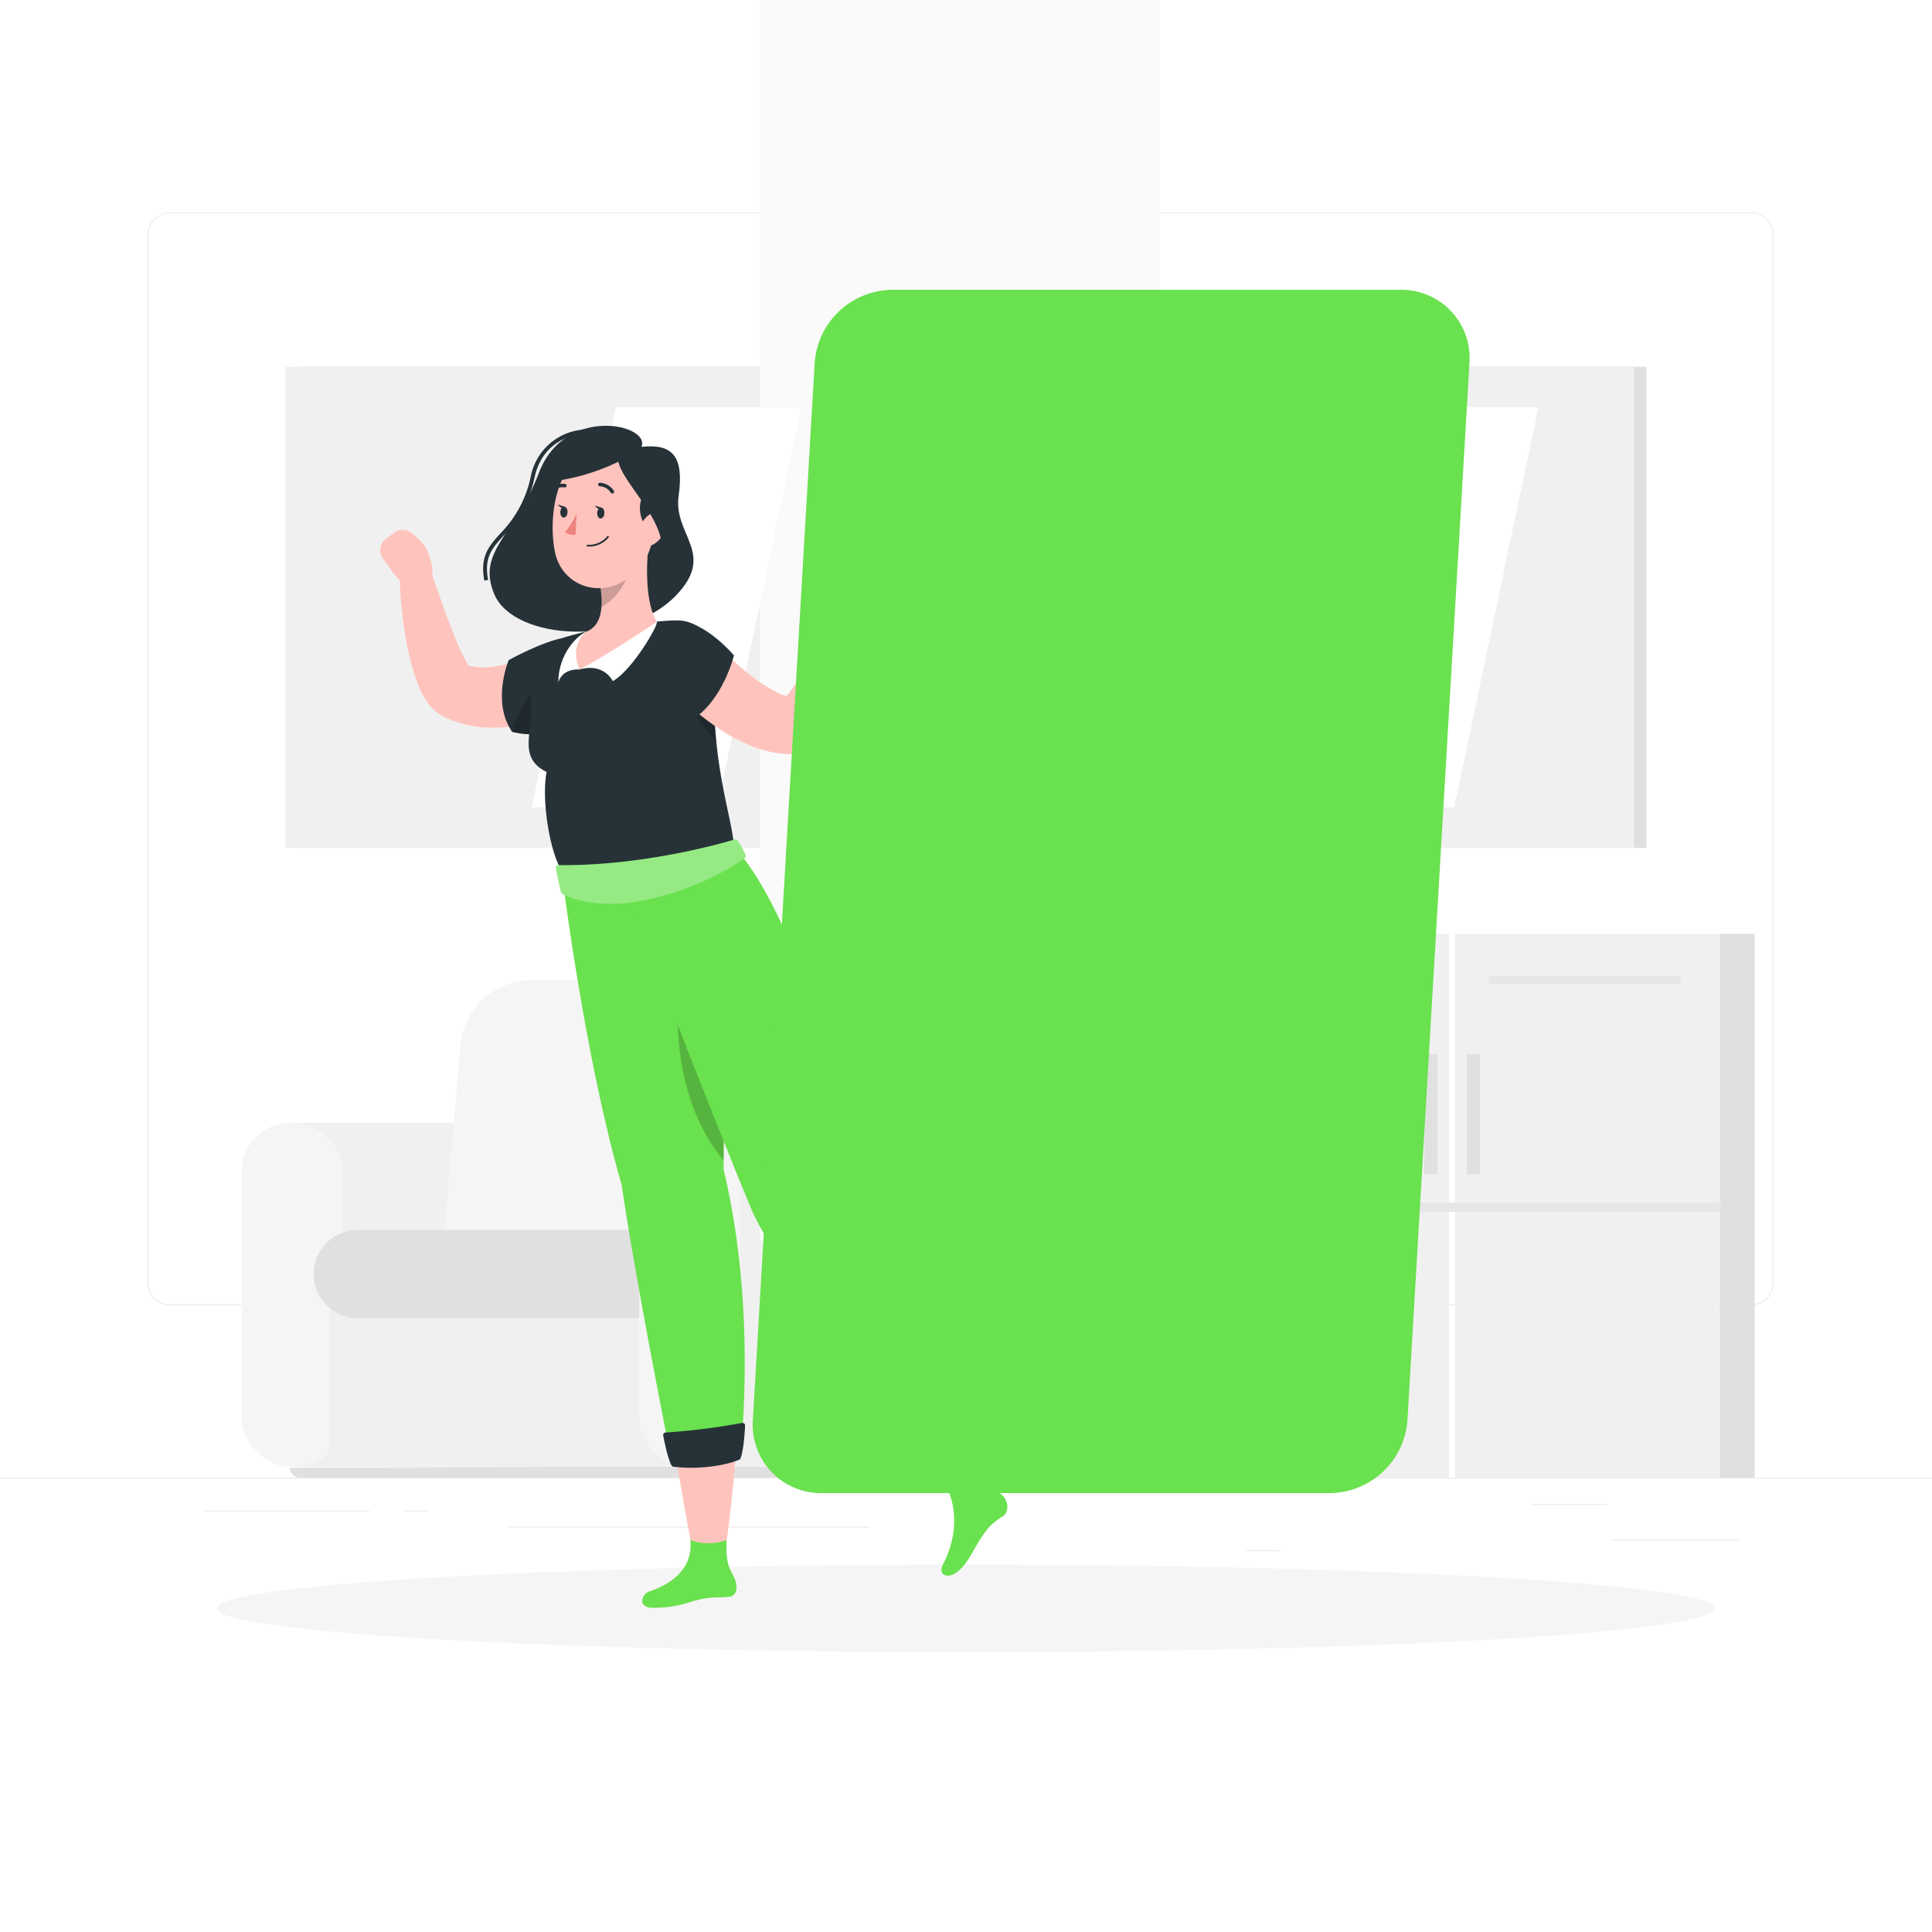 <svg class="animated" id="freepik_stories-profile-interface" xmlns="http://www.w3.org/2000/svg" viewBox="0 0 500 500" version="1.1" xmlns:xlink="http://www.w3.org/1999/xlink" xmlns:svgjs="http://svgjs.com/svgjs"><style>svg#freepik_stories-profile-interface:not(.animated) .animable {opacity: 0;}svg#freepik_stories-profile-interface.animated #freepik--background-complete--inject-53 {animation: 1s 1 forwards cubic-bezier(.36,-0.01,.5,1.38) lightSpeedLeft;animation-delay: 0s;}svg#freepik_stories-profile-interface.animated #freepik--Shadow--inject-53 {animation: 1s 1 forwards cubic-bezier(.36,-0.01,.5,1.38) slideLeft;animation-delay: 0s;}svg#freepik_stories-profile-interface.animated #freepik--Character--inject-53 {animation: 1s 1 forwards cubic-bezier(.36,-0.01,.5,1.38) slideDown;animation-delay: 0s;}svg#freepik_stories-profile-interface.animated #elk78eg5oegba {animation: 1s 1 forwards cubic-bezier(.36,-0.01,.5,1.38) slideDown;animation-delay: 0s;}svg#freepik_stories-profile-interface.animated #elw4nxru58ly {animation: 1s 1 forwards cubic-bezier(.36,-0.01,.5,1.38) slideDown;animation-delay: 0.016s;opacity: 0}svg#freepik_stories-profile-interface.animated #el5yn0lg4ldq3 {animation: 1s 1 forwards cubic-bezier(.36,-0.01,.5,1.38) slideDown;animation-delay: 0.032s;opacity: 0}svg#freepik_stories-profile-interface.animated #ellhd6iorhtd {animation: 1s 1 forwards cubic-bezier(.36,-0.01,.5,1.38) slideDown;animation-delay: 0.048s;opacity: 0}svg#freepik_stories-profile-interface.animated #elg4b709450s6 {animation: 1s 1 forwards cubic-bezier(.36,-0.01,.5,1.38) slideDown;animation-delay: 0.065s;opacity: 0}svg#freepik_stories-profile-interface.animated #elk9eqw77sol {animation: 1s 1 forwards cubic-bezier(.36,-0.01,.5,1.38) slideDown;animation-delay: 0.081s;opacity: 0}svg#freepik_stories-profile-interface.animated #elva58d6h6r9 {animation: 1s 1 forwards cubic-bezier(.36,-0.01,.5,1.38) slideDown;animation-delay: 0.097s;opacity: 0}svg#freepik_stories-profile-interface.animated #el2wmv7w269rj {animation: 1s 1 forwards cubic-bezier(.36,-0.01,.5,1.38) slideDown;animation-delay: 0.113s;opacity: 0}svg#freepik_stories-profile-interface.animated #elx1rjc858u1 {animation: 1s 1 forwards cubic-bezier(.36,-0.01,.5,1.38) slideDown;animation-delay: 0.129s;opacity: 0}svg#freepik_stories-profile-interface.animated #elo9yrrk7vrn {animation: 1s 1 forwards cubic-bezier(.36,-0.01,.5,1.38) slideDown;animation-delay: 0.145s;opacity: 0}svg#freepik_stories-profile-interface.animated #elsirukop6ssh {animation: 1s 1 forwards cubic-bezier(.36,-0.01,.5,1.38) slideDown;animation-delay: 0.161s;opacity: 0}svg#freepik_stories-profile-interface.animated #elk6fb0nt5h4o {animation: 1s 1 forwards cubic-bezier(.36,-0.01,.5,1.38) slideDown;animation-delay: 0.177s;opacity: 0}svg#freepik_stories-profile-interface.animated #elxvi8xgmp64b {animation: 1s 1 forwards cubic-bezier(.36,-0.01,.5,1.38) slideDown;animation-delay: 0.194s;opacity: 0}svg#freepik_stories-profile-interface.animated #elriylv2sk5yb {animation: 1s 1 forwards cubic-bezier(.36,-0.01,.5,1.38) slideDown;animation-delay: 0.21s;opacity: 0}svg#freepik_stories-profile-interface.animated #elil34rlsln9 {animation: 1s 1 forwards cubic-bezier(.36,-0.01,.5,1.38) slideDown;animation-delay: 0.226s;opacity: 0}svg#freepik_stories-profile-interface.animated #elcmcj5nm84dh {animation: 1s 1 forwards cubic-bezier(.36,-0.01,.5,1.38) slideDown;animation-delay: 0.242s;opacity: 0}svg#freepik_stories-profile-interface.animated #elnjrpi6htv2i {animation: 1s 1 forwards cubic-bezier(.36,-0.01,.5,1.38) slideDown;animation-delay: 0.258s;opacity: 0}svg#freepik_stories-profile-interface.animated #el5p7lbvoegq4 {animation: 1s 1 forwards cubic-bezier(.36,-0.01,.5,1.38) slideDown;animation-delay: 0.274s;opacity: 0}svg#freepik_stories-profile-interface.animated #eljyqflg7t64 {animation: 1s 1 forwards cubic-bezier(.36,-0.01,.5,1.38) slideDown;animation-delay: 0.29s;opacity: 0}svg#freepik_stories-profile-interface.animated #el7yixcgmiu1e {animation: 1s 1 forwards cubic-bezier(.36,-0.01,.5,1.38) slideDown;animation-delay: 0.306s;opacity: 0}svg#freepik_stories-profile-interface.animated #el2mzv6twcveg {animation: 1s 1 forwards cubic-bezier(.36,-0.01,.5,1.38) slideDown;animation-delay: 0.323s;opacity: 0}svg#freepik_stories-profile-interface.animated #elh8rsv368y9a {animation: 1s 1 forwards cubic-bezier(.36,-0.01,.5,1.38) slideDown;animation-delay: 0.339s;opacity: 0}svg#freepik_stories-profile-interface.animated #elpbmjx7h4qa9 {animation: 1s 1 forwards cubic-bezier(.36,-0.01,.5,1.38) slideDown;animation-delay: 0.355s;opacity: 0}svg#freepik_stories-profile-interface.animated #elwkr2odlkgtg {animation: 1s 1 forwards cubic-bezier(.36,-0.01,.5,1.38) slideDown;animation-delay: 0.371s;opacity: 0}svg#freepik_stories-profile-interface.animated #elmbc37vue3en {animation: 1s 1 forwards cubic-bezier(.36,-0.01,.5,1.38) slideDown;animation-delay: 0.387s;opacity: 0}svg#freepik_stories-profile-interface.animated #elhxlzwvekjxt {animation: 1s 1 forwards cubic-bezier(.36,-0.01,.5,1.38) slideDown;animation-delay: 0.403s;opacity: 0}svg#freepik_stories-profile-interface.animated #elnok92lgysgk {animation: 1s 1 forwards cubic-bezier(.36,-0.01,.5,1.38) slideDown;animation-delay: 0.419s;opacity: 0}svg#freepik_stories-profile-interface.animated #eljg1mjrm2a2r {animation: 1s 1 forwards cubic-bezier(.36,-0.01,.5,1.38) slideDown;animation-delay: 0.435s;opacity: 0}svg#freepik_stories-profile-interface.animated #el1rwcu7jvwv3 {animation: 1s 1 forwards cubic-bezier(.36,-0.01,.5,1.38) slideDown;animation-delay: 0.452s;opacity: 0}svg#freepik_stories-profile-interface.animated #elkr03qcntglc {animation: 1s 1 forwards cubic-bezier(.36,-0.01,.5,1.38) slideDown;animation-delay: 0.468s;opacity: 0}svg#freepik_stories-profile-interface.animated #ell4kzkmj2qy {animation: 1s 1 forwards cubic-bezier(.36,-0.01,.5,1.38) slideDown;animation-delay: 0.484s;opacity: 0}svg#freepik_stories-profile-interface.animated #elnmoglj3ermd {animation: 1s 1 forwards cubic-bezier(.36,-0.01,.5,1.38) slideDown;animation-delay: 0.5s;opacity: 0}svg#freepik_stories-profile-interface.animated #el7wrqv1stvru {animation: 1s 1 forwards cubic-bezier(.36,-0.01,.5,1.38) slideDown;animation-delay: 0.516s;opacity: 0}svg#freepik_stories-profile-interface.animated #elctd6cmj805 {animation: 1s 1 forwards cubic-bezier(.36,-0.01,.5,1.38) slideDown;animation-delay: 0.532s;opacity: 0}svg#freepik_stories-profile-interface.animated #elgpygbbld8sf {animation: 1s 1 forwards cubic-bezier(.36,-0.01,.5,1.38) slideDown;animation-delay: 0.548s;opacity: 0}svg#freepik_stories-profile-interface.animated #elvx1ncrsg3ko {animation: 1s 1 forwards cubic-bezier(.36,-0.01,.5,1.38) slideDown;animation-delay: 0.565s;opacity: 0}svg#freepik_stories-profile-interface.animated #el4upobqeunv {animation: 1s 1 forwards cubic-bezier(.36,-0.01,.5,1.38) slideDown;animation-delay: 0.581s;opacity: 0}svg#freepik_stories-profile-interface.animated #elgiihcwpwkhe {animation: 1s 1 forwards cubic-bezier(.36,-0.01,.5,1.38) slideDown;animation-delay: 0.597s;opacity: 0}svg#freepik_stories-profile-interface.animated #elxo8ow6ag2dq {animation: 1s 1 forwards cubic-bezier(.36,-0.01,.5,1.38) slideDown;animation-delay: 0.613s;opacity: 0}svg#freepik_stories-profile-interface.animated #eld85mfxhd2qh {animation: 1s 1 forwards cubic-bezier(.36,-0.01,.5,1.38) slideDown;animation-delay: 0.629s;opacity: 0}svg#freepik_stories-profile-interface.animated #el4k3yliiksqn {animation: 1s 1 forwards cubic-bezier(.36,-0.01,.5,1.38) slideDown;animation-delay: 0.645s;opacity: 0}svg#freepik_stories-profile-interface.animated #elfsoo9vzjki {animation: 1s 1 forwards cubic-bezier(.36,-0.01,.5,1.38) slideDown;animation-delay: 0.661s;opacity: 0}svg#freepik_stories-profile-interface.animated #elpzmumj3l5yh {animation: 1s 1 forwards cubic-bezier(.36,-0.01,.5,1.38) slideDown;animation-delay: 0.677s;opacity: 0}svg#freepik_stories-profile-interface.animated #el6b4hz1kc3z4 {animation: 1s 1 forwards cubic-bezier(.36,-0.01,.5,1.38) slideDown;animation-delay: 0.694s;opacity: 0}svg#freepik_stories-profile-interface.animated #elxd8ve2g42c {animation: 1s 1 forwards cubic-bezier(.36,-0.01,.5,1.38) slideDown;animation-delay: 0.71s;opacity: 0}svg#freepik_stories-profile-interface.animated #el8gyws4aukf7 {animation: 1s 1 forwards cubic-bezier(.36,-0.01,.5,1.38) slideDown;animation-delay: 0.726s;opacity: 0}svg#freepik_stories-profile-interface.animated #el7hyqldfjhr4 {animation: 1s 1 forwards cubic-bezier(.36,-0.01,.5,1.38) slideDown;animation-delay: 0.742s;opacity: 0}svg#freepik_stories-profile-interface.animated #elpxm0tpbrrss {animation: 1s 1 forwards cubic-bezier(.36,-0.01,.5,1.38) slideDown;animation-delay: 0.758s;opacity: 0}svg#freepik_stories-profile-interface.animated #elrfrqb9kxsh {animation: 1s 1 forwards cubic-bezier(.36,-0.01,.5,1.38) slideDown;animation-delay: 0.774s;opacity: 0}svg#freepik_stories-profile-interface.animated #eludcybvkbzuf {animation: 1s 1 forwards cubic-bezier(.36,-0.01,.5,1.38) slideDown;animation-delay: 0.79s;opacity: 0}svg#freepik_stories-profile-interface.animated #elugkc1fhw689 {animation: 1s 1 forwards cubic-bezier(.36,-0.01,.5,1.38) slideDown;animation-delay: 0.806s;opacity: 0}svg#freepik_stories-profile-interface.animated #elcakjl4m3mjq {animation: 1s 1 forwards cubic-bezier(.36,-0.01,.5,1.38) slideDown;animation-delay: 0.823s;opacity: 0}svg#freepik_stories-profile-interface.animated #el93z3rt3oxl {animation: 1s 1 forwards cubic-bezier(.36,-0.01,.5,1.38) slideDown;animation-delay: 0.839s;opacity: 0}svg#freepik_stories-profile-interface.animated #elwmiaet8zl6 {animation: 1s 1 forwards cubic-bezier(.36,-0.01,.5,1.38) slideDown;animation-delay: 0.855s;opacity: 0}svg#freepik_stories-profile-interface.animated #el3gkz8s37dr4 {animation: 1s 1 forwards cubic-bezier(.36,-0.01,.5,1.38) slideDown;animation-delay: 0.871s;opacity: 0}svg#freepik_stories-profile-interface.animated #el1pybctkdycm {animation: 1s 1 forwards cubic-bezier(.36,-0.01,.5,1.38) slideDown;animation-delay: 0.887s;opacity: 0}svg#freepik_stories-profile-interface.animated #el3mgmid7jrsr {animation: 1s 1 forwards cubic-bezier(.36,-0.01,.5,1.38) slideDown;animation-delay: 0.903s;opacity: 0}svg#freepik_stories-profile-interface.animated #elnlzlzq9xf3j {animation: 1s 1 forwards cubic-bezier(.36,-0.01,.5,1.38) slideDown;animation-delay: 0.919s;opacity: 0}svg#freepik_stories-profile-interface.animated #elnufo7ubpfv {animation: 1s 1 forwards cubic-bezier(.36,-0.01,.5,1.38) slideDown;animation-delay: 0.935s;opacity: 0}svg#freepik_stories-profile-interface.animated #el3s39cd64x2b {animation: 1s 1 forwards cubic-bezier(.36,-0.01,.5,1.38) slideDown;animation-delay: 0.952s;opacity: 0}svg#freepik_stories-profile-interface.animated #elg2gq3xc3aob {animation: 1s 1 forwards cubic-bezier(.36,-0.01,.5,1.38) slideDown;animation-delay: 0.968s;opacity: 0}svg#freepik_stories-profile-interface.animated #elq3u5r146hc {animation: 1s 1 forwards cubic-bezier(.36,-0.01,.5,1.38) slideDown;animation-delay: 0.984s;opacity: 0}svg#freepik_stories-profile-interface.animated #freepik--Device--inject-53 {animation: 1s 1 forwards cubic-bezier(.36,-0.01,.5,1.38) slideDown,1.5s Infinite  linear floating;animation-delay: 0s,1s;}            @keyframes lightSpeedLeft {              from {                transform: translate3d(-50%, 0, 0) skewX(20deg);                opacity: 0;              }              60% {                transform: skewX(-10deg);                opacity: 1;              }              80% {                transform: skewX(2deg);              }              to {                opacity: 1;                transform: translate3d(0, 0, 0);              }            }                    @keyframes slideLeft {                0% {                    opacity: 0;                    transform: translateX(-30px);                }                100% {                    opacity: 1;                    transform: translateX(0);                }            }                    @keyframes slideDown {                0% {                    opacity: 0;                    transform: translateY(-30px);                }                100% {                    opacity: 1;                    transform: translateY(0);                }            }                    @keyframes floating {                0% {                    opacity: 1;                    transform: translateY(0px);                }                50% {                    transform: translateY(-10px);                }                100% {                    opacity: 1;                    transform: translateY(0px);                }            }        </style><g id="freepik--background-complete--inject-53" class="animable" style="transform-origin: 250px 228.23px;"><rect y="382.4" width="500" height="0.25" style="fill: rgb(235, 235, 235); transform-origin: 250px 382.525px;" id="eliuyh0mubzvj" class="animable"></rect><rect x="416.78" y="398.49" width="33.12" height="0.25" style="fill: rgb(235, 235, 235); transform-origin: 433.34px 398.615px;" id="el5yx3dhmug8i" class="animable"></rect><rect x="322.53" y="401.21" width="8.69" height="0.25" style="fill: rgb(235, 235, 235); transform-origin: 326.875px 401.335px;" id="el81tv62mol47" class="animable"></rect><rect x="396.59" y="389.21" width="19.19" height="0.25" style="fill: rgb(235, 235, 235); transform-origin: 406.185px 389.335px;" id="elmj7g3qro8uq" class="animable"></rect><rect x="52.46" y="390.89" width="43.19" height="0.25" style="fill: rgb(235, 235, 235); transform-origin: 74.055px 391.015px;" id="elfa62zmlfn4j" class="animable"></rect><rect x="104.56" y="390.89" width="6.33" height="0.25" style="fill: rgb(235, 235, 235); transform-origin: 107.725px 391.015px;" id="el84lihmxcj8j" class="animable"></rect><rect x="131.47" y="395.11" width="93.68" height="0.25" style="fill: rgb(235, 235, 235); transform-origin: 178.31px 395.235px;" id="elccqhvvhapn6" class="animable"></rect><path d="M237,337.8H43.91a5.71,5.71,0,0,1-5.7-5.71V60.66A5.71,5.71,0,0,1,43.91,55H237a5.71,5.71,0,0,1,5.71,5.71V332.09A5.71,5.71,0,0,1,237,337.8ZM43.91,55.2a5.46,5.46,0,0,0-5.45,5.46V332.09a5.46,5.46,0,0,0,5.45,5.46H237a5.47,5.47,0,0,0,5.46-5.46V60.66A5.47,5.47,0,0,0,237,55.2Z" style="fill: rgb(235, 235, 235); transform-origin: 140.46px 196.4px;" id="el4lcxrsjwe73" class="animable"></path><path d="M453.31,337.8H260.21a5.72,5.72,0,0,1-5.71-5.71V60.66A5.72,5.72,0,0,1,260.21,55h193.1A5.71,5.71,0,0,1,459,60.66V332.09A5.71,5.71,0,0,1,453.31,337.8ZM260.21,55.2a5.47,5.47,0,0,0-5.46,5.46V332.09a5.47,5.47,0,0,0,5.46,5.46h193.1a5.47,5.47,0,0,0,5.46-5.46V60.66a5.47,5.47,0,0,0-5.46-5.46Z" style="fill: rgb(235, 235, 235); transform-origin: 356.75px 196.4px;" id="elju1qqnq0mh" class="animable"></path><path d="M75.66,290.59h71.2a12.52,12.52,0,0,1,12.52,12.52v64a12.52,12.52,0,0,1-12.52,12.52H75.66a0,0,0,0,1,0,0v-89a0,0,0,0,1,0,0Z" style="fill: rgb(240, 240, 240); transform-origin: 117.52px 335.11px;" id="ellw65xn5m4k" class="animable"></path><rect x="62.55" y="290.59" width="26.22" height="89" rx="12.52" style="fill: rgb(245, 245, 245); transform-origin: 75.66px 335.09px;" id="el6mz8kezacat" class="animable"></rect><g id="elgw2bs9mgbq4"><rect x="85.19" y="323.42" width="92.93" height="56.17" style="fill: rgb(240, 240, 240); transform-origin: 131.655px 351.505px; transform: rotate(180deg);" class="animable"></rect></g><path d="M77.56,382.4H245.05a2.57,2.57,0,0,0,2.56-2.57v-.24H146.9L75,379.83A2.57,2.57,0,0,0,77.56,382.4Z" style="fill: rgb(224, 224, 224); transform-origin: 161.305px 380.995px;" id="el2xgflnzxqsf" class="animable"></path><path d="M150.92,253.67h86.46a15.73,15.73,0,0,1,15.93,17.46l-5.7,65H126.23l5.69-65A19.44,19.44,0,0,1,150.92,253.67Z" style="fill: rgb(224, 224, 224); transform-origin: 189.818px 294.899px;" id="elta82qji1v58" class="animable"></path><path d="M137.26,253.67h88.15a15,15,0,0,1,15.16,16.62l-5.77,65.83H113.41l5.77-65.83A18.5,18.5,0,0,1,137.26,253.67Z" style="fill: rgb(245, 245, 245); transform-origin: 177.034px 294.894px;" id="el6ad8vbj789h" class="animable"></path><path d="M92.64,318.29h73.61a7.88,7.88,0,0,1,7.88,7.88v7.11a7.88,7.88,0,0,1-7.88,7.89H92.64A11.44,11.44,0,0,1,81.2,329.73h0A11.44,11.44,0,0,1,92.64,318.29Z" style="fill: rgb(224, 224, 224); transform-origin: 127.665px 329.73px;" id="elhuy7x6q4dbm" class="animable"></path><path d="M178.53,290.59h71.2a12.52,12.52,0,0,1,12.52,12.52v64a12.52,12.52,0,0,1-12.52,12.52h-71.2a0,0,0,0,1,0,0v-89a0,0,0,0,1,0,0Z" style="fill: rgb(240, 240, 240); transform-origin: 220.39px 335.11px;" id="elwiagdynd4vd" class="animable"></path><rect x="165.42" y="290.59" width="26.22" height="89" rx="12.52" style="fill: rgb(245, 245, 245); transform-origin: 178.53px 335.09px;" id="el4txy7baptl9" class="animable"></rect><rect x="306.56" y="241.67" width="68.45" height="140.73" style="fill: rgb(240, 240, 240); transform-origin: 340.785px 312.035px;" id="eldqu8g7hn28i" class="animable"></rect><g id="el3tofbg2ng64"><rect x="256.6" y="311.24" width="118.81" height="1.58" style="fill: rgb(230, 230, 230); transform-origin: 316.005px 312.03px; transform: rotate(90deg);" class="animable"></rect></g><rect x="315.22" y="252.63" width="49.7" height="2" style="fill: rgb(230, 230, 230); transform-origin: 340.07px 253.63px;" id="elmp73hppkpq" class="animable"></rect><rect x="376.59" y="241.67" width="68.45" height="140.73" style="fill: rgb(240, 240, 240); transform-origin: 410.815px 312.035px;" id="els84o71f8sh8" class="animable"></rect><g id="elccsvfexv21u"><rect x="445.05" y="241.67" width="9.06" height="140.73" style="fill: rgb(224, 224, 224); transform-origin: 449.58px 312.035px; transform: rotate(180deg);" class="animable"></rect></g><g id="elzjznockksvs"><rect x="326.63" y="311.24" width="118.81" height="1.58" style="fill: rgb(230, 230, 230); transform-origin: 386.035px 312.03px; transform: rotate(90deg);" class="animable"></rect></g><g id="elvlovnk8k9gq"><rect x="306.24" y="312.04" width="139.13" height="1.58" style="fill: rgb(230, 230, 230); transform-origin: 375.805px 312.83px; transform: rotate(90deg);" class="animable"></rect></g><rect x="385.25" y="252.63" width="49.7" height="2" style="fill: rgb(230, 230, 230); transform-origin: 410.1px 253.63px;" id="eln5167mhmwrt" class="animable"></rect><rect x="368.61" y="272.8" width="3.4" height="31.1" style="fill: rgb(224, 224, 224); transform-origin: 370.31px 288.35px;" id="el7q90ez717qt" class="animable"></rect><rect x="379.59" y="272.8" width="3.4" height="31.1" style="fill: rgb(224, 224, 224); transform-origin: 381.29px 288.35px;" id="elumkyqgnm6xo" class="animable"></rect><rect x="77.09" y="94.92" width="349.02" height="124.49" style="fill: rgb(224, 224, 224); transform-origin: 251.6px 157.165px;" id="eln06ju4r6vc" class="animable"></rect><rect x="73.89" y="94.92" width="349.02" height="124.49" style="fill: rgb(240, 240, 240); transform-origin: 248.4px 157.165px;" id="elkx8ptl388f" class="animable"></rect><g id="elnc2a24gonmg"><rect x="196.63" y="-6.88" width="103.55" height="328.08" style="fill: rgb(250, 250, 250); transform-origin: 248.405px 157.16px; transform: rotate(90deg);" class="animable"></rect></g><polygon points="137.62 208.94 159.36 105.39 207.35 105.39 185.61 208.94 137.62 208.94" style="fill: rgb(255, 255, 255); transform-origin: 172.485px 157.165px;" id="elw3ha5x4muxh" class="animable"></polygon><polygon points="205.86 208.94 227.6 105.39 251.6 105.39 229.85 208.94 205.86 208.94" style="fill: rgb(255, 255, 255); transform-origin: 228.73px 157.165px;" id="elhjzz24hgqw" class="animable"></polygon><polygon points="352.38 208.94 374.12 105.39 398.12 105.39 376.37 208.94 352.38 208.94" style="fill: rgb(255, 255, 255); transform-origin: 375.25px 157.165px;" id="elsphgjgmaix" class="animable"></polygon></g><g id="freepik--Shadow--inject-53" class="animable" style="transform-origin: 250px 416.24px;"><ellipse id="freepik--path--inject-53" cx="250" cy="416.24" rx="193.89" ry="11.32" style="fill: rgb(245, 245, 245); transform-origin: 250px 416.24px;" class="animable"></ellipse></g><g id="freepik--Character--inject-53" class="animable" style="transform-origin: 179.545px 263.145px;"><path d="M166,115.64c2.52-5.77-19.8-11-26.55,6.78-6.12,16.13-16.28,20.25-11.5,31.42,5.17,12.09,34.42,13.54,47.12.14,10.3-10.87-.88-15.45.56-25.67S174.05,114.76,166,115.64Z" style="fill: rgb(38, 50, 56); transform-origin: 153.094px 136.834px;" id="elwj2yh0cupno" class="animable"></path><path d="M125.34,150.26c-1.16-6.3,1.18-8.9,4.14-12.19a29.53,29.53,0,0,0,7.89-14.77,15.06,15.06,0,0,1,12.53-12c6.6-1.22,13.59.94,15.44,3.68a2.35,2.35,0,0,1,.1,2.71l-.84-.54a1.34,1.34,0,0,0-.09-1.61c-1.64-2.44-8.3-4.39-14.42-3.25-4.37.81-10,3.41-11.74,11.23a30.4,30.4,0,0,1-8.13,15.21c-2.88,3.2-5,5.52-3.89,11.34Z" style="fill: rgb(38, 50, 56); transform-origin: 145.429px 130.606px;" id="elbgfrd848ayi" class="animable"></path><path d="M111.59,145.47l-.62-2a8.18,8.18,0,0,0-2.25-3.55l-2-1.82a3.69,3.69,0,0,0-4.71-.25l-2.14,1.6a3.69,3.69,0,0,0-.72,5.2l1.38,1.8s3.24,5.48,7.93,7.38l1.08-.92,0,0A7,7,0,0,0,111.59,145.47Z" style="fill: rgb(255, 195, 189); transform-origin: 105.162px 145.475px;" id="el4px5aob0n9b" class="animable"></path><path d="M150.46,180.19l-.64.49-.52.38-1,.7c-.67.44-1.35.85-2,1.25a43.44,43.44,0,0,1-4.2,2.12,38.58,38.58,0,0,1-9.25,2.76,31.8,31.8,0,0,1-10.17.06,26.89,26.89,0,0,1-5.06-1.31c-.41-.13-.82-.3-1.22-.47l-.6-.25-.3-.13-.33-.14-.42-.2a10.34,10.34,0,0,1-2.39-1.69,12.61,12.61,0,0,1-1.41-1.55,20.81,20.81,0,0,1-2.72-5c-.6-1.48-1.06-2.9-1.47-4.29a79.71,79.71,0,0,1-1.81-8.17,107.52,107.52,0,0,1-1.53-16.1,4,4,0,0,1,7.85-1.46l0,.11c1.74,4.79,3.41,9.7,5.17,14.36.91,2.32,1.79,4.63,2.79,6.73.48,1.05,1,2.05,1.49,2.92a7.13,7.13,0,0,0,1.27,1.73s0,0-.07-.14a2.81,2.81,0,0,0-.8-.58l-.19-.1c-.06,0-.18-.07-.11-.05l.16,0,.31.08a4.8,4.8,0,0,0,.63.15,16.89,16.89,0,0,0,2.56.31,20,20,0,0,0,5.35-.56,30.57,30.57,0,0,0,5.58-2c.93-.42,1.85-.91,2.75-1.4.45-.25.89-.52,1.31-.78l1-.64.78-.49a8.05,8.05,0,0,1,9.14,13.24Z" style="fill: rgb(255, 195, 189); transform-origin: 128.505px 166.247px;" id="elcfxpzrm1ty" class="animable"></path><path d="M168,411.88c6.33-2.09,11.66-6.37,10.59-13.88-.47-3.22,9.86-4.48,9.86-4.48-1.17,10.23.11,12,1.34,14.31s1.16,5.14-1,5.39c-2.56.31-3.13,0-6.31.45-3.72.49-6.13,2.43-13.56,2.43C164.91,416.1,166,412.54,168,411.88Z" style="fill: rgb(106, 225, 78); transform-origin: 178.4px 404.81px;" id="el9f6qn8wf48d" class="animable"></path><path d="M187.25,302.61c.73-51.24-4-79.17-4-79.17l-37.91,1.89s5.61,46.88,15.57,81.41c2.66,18.53,8.65,49.87,12.8,70.92a91.05,91.05,0,0,0,18.17-3.44C193.33,355.73,193.59,329,187.25,302.61Z" style="fill: rgb(106, 225, 78); transform-origin: 169.037px 300.55px;" id="eltqgb2htluv" class="animable"></path><path d="M188.07,398.54s1.48-9.68,2.48-24.32A68,68,0,0,1,175,377.66c2.16,12.78,3.7,20.92,3.7,20.92A13.68,13.68,0,0,0,188.07,398.54Z" style="fill: rgb(255, 195, 189); transform-origin: 182.775px 386.804px;" id="elkyqmfeexl6d" class="animable"></path><path d="M171.64,371.53c.33,1.76,1.25,6.17,2.16,7.72a.68.68,0,0,0,.5.33c7.07.89,14.13-.53,17-1.81a.62.62,0,0,0,.35-.36c.8-2.12,1.09-6.58,1.18-8.46a.67.67,0,0,0-.8-.69,170.06,170.06,0,0,1-19.82,2.48A.66.66,0,0,0,171.64,371.53Z" style="fill: rgb(38, 50, 56); transform-origin: 182.228px 374.053px;" id="elzkgftpyewbe" class="animable"></path><path d="M145.84,165.08c-5.62,1-14.19,5.75-14.19,5.75s-4.51,10.8.89,18.58c5.32,1.26,8,.23,8,.23Z" style="fill: rgb(38, 50, 56); transform-origin: 137.863px 177.558px;" id="el1ntyc20w25h" class="animable"></path><g id="ele378wlh1oxc"><path d="M132.54,189.41c5.32,1.26,8,.23,8,.23l-.19-14.57C136.74,179.93,133.73,184.75,132.54,189.41Z" style="opacity: 0.2; transform-origin: 136.54px 182.553px;" class="animable"></path></g><g id="elkq26c2erw6"><path d="M187.05,272.38c-4.24-10.37-8.8-18.91-10.55-26.71-3,21.21-.64,40.72,10.77,54.7C187.4,290.05,187.29,280.71,187.05,272.38Z" style="opacity: 0.2; transform-origin: 181.318px 273.02px;" class="animable"></path></g><path d="M245,353.7l-15.13,10.76c-12.35-16.09-30.87-40.67-35.35-51.37-11.38-27.15-34.26-87-34.26-87l29.7-6.9s18.74,17.4,30.83,83.06C230.91,316.63,239.43,337.79,245,353.7Z" style="fill: rgb(106, 225, 78); transform-origin: 202.63px 291.825px;" id="elwtank2gj4c" class="animable"></path><path d="M244.13,404.7c3.77-7.37,3.82-15.49-.25-21.89-1.75-2.74,7.14-8.15,7.14-8.15,3.14,9.81,5.7,10.38,7.88,11.9s2.4,4.79.56,5.9a15.23,15.23,0,0,0-5,4.75c-2.28,3-3.56,7.12-6.83,9.69C245.54,408.53,242.47,407.93,244.13,404.7Z" style="fill: rgb(106, 225, 78); transform-origin: 252.177px 391.217px;" id="elqgexbqv03c" class="animable"></path><path d="M252.67,379.16s-2.61-9.18-7.73-22.93a68.85,68.85,0,0,1-12.75,9.54c7.23,10.76,12.52,18.49,12.52,18.49A17.37,17.37,0,0,0,252.67,379.16Z" style="fill: rgb(255, 195, 189); transform-origin: 242.43px 370.245px;" id="elyzpdvrnjntt" class="animable"></path><path d="M226.6,361.57c1,1.46,3.68,5.11,5.15,6.14a.7.7,0,0,0,.6.1c6.8-2.1,12.65-6.31,14.79-8.68a.6.6,0,0,0,.16-.48c-.14-2.25-1.72-6.44-2.41-8.19a.67.67,0,0,0-1-.3,169.51,169.51,0,0,1-17,10.43A.67.67,0,0,0,226.6,361.57Z" style="fill: rgb(38, 50, 56); transform-origin: 236.897px 358.94px;" id="elwsoj9vwntij" class="animable"></path><path d="M137.26,180c1.36,8.85-3.91,15.71,4.2,19.79-1.35,6.73.65,20.17,3.86,25.5,4.51,2.45,26.57-1.17,44.6-6.11-.26-7.7-6.59-22.85-4.83-48.07a9.87,9.87,0,0,0-10.2-10.54c-1.56,0-3.22.15-4.9.3a123.85,123.85,0,0,0-17.57,2.4c-1.87.44-3.8.94-5.63,1.46A13.56,13.56,0,0,0,137.26,180Z" style="fill: rgb(38, 50, 56); transform-origin: 163.367px 193.32px;" id="elad3cnqab37w" class="animable"></path><path d="M150,173.27s5.65-2.06,8.61,3c4.93-2.77,11.86-14.48,11.37-15.37C161.73,163.17,150,173.27,150,173.27Z" style="fill: rgb(255, 255, 255); transform-origin: 160.002px 168.585px;" id="el415gpwg9opu" class="animable"></path><path d="M150,173.27s-4.29-.51-5.5,3.29c0-7.5,5.06-12.22,7.27-13.1C151,165.42,150,173.27,150,173.27Z" style="fill: rgb(255, 255, 255); transform-origin: 148.135px 170.01px;" id="el5p82ha5wwqf" class="animable"></path><path d="M167.82,141.05c-.63,5.85-.73,15.25,2.17,19.86,0,0-11,7.53-20,12.36-2.83-6.55,1.77-9.81,1.77-9.81,4.29-1.64,4.25-7.13,3.67-11.33Z" style="fill: rgb(255, 195, 189); transform-origin: 159.53px 157.16px;" id="elmkbrx10qdte" class="animable"></path><g id="eljdcoxvlpqyl"><path d="M155.45,152.13l7-6.3a6.89,6.89,0,0,1-.22,3.53,14.84,14.84,0,0,1-6.58,7.75A23.48,23.48,0,0,0,155.45,152.13Z" style="opacity: 0.2; transform-origin: 159.017px 151.47px;" class="animable"></path></g><path d="M170.08,130.18c-1,9.5-1.15,13.53-6.05,18.23-7.38,7.07-18.61,3.83-20.46-5.75-1.67-8.63.16-22.71,9.44-26.14S171,120.69,170.08,130.18Z" style="fill: rgb(255, 195, 189); transform-origin: 156.582px 133.953px;" id="elfdlsvhhurmp" class="animable"></path><path d="M168,137.13a7.75,7.75,0,0,1-.34-10.85c2.5-2.53,6,2.71,6,2.71Z" style="fill: rgb(38, 50, 56); transform-origin: 169.635px 131.36px;" id="eleaabncptbmb" class="animable"></path><path d="M156.41,132.81c0,.78-.47,1.39-1,1.37s-.89-.67-.86-1.44.47-1.39,1-1.37S156.44,132,156.41,132.81Z" style="fill: rgb(38, 50, 56); transform-origin: 155.48px 132.775px;" id="elcesi5fwx24" class="animable"></path><path d="M146.87,132.58c0,.77-.46,1.38-1,1.36s-.89-.66-.86-1.44.46-1.38,1-1.36S146.9,131.8,146.87,132.58Z" style="fill: rgb(38, 50, 56); transform-origin: 145.94px 132.54px;" id="el6dp4rov6xcc" class="animable"></path><path d="M146.23,131.19l-1.84-.61S145.29,132.07,146.23,131.19Z" style="fill: rgb(38, 50, 56); transform-origin: 145.31px 131.024px;" id="ela8r7gvvicys" class="animable"></path><path d="M149.22,132.88a20.74,20.74,0,0,1-3,4.84,3.34,3.34,0,0,0,2.74.62Z" style="fill: rgb(237, 132, 126); transform-origin: 147.72px 135.647px;" id="elgqqdn9a5wsu" class="animable"></path><path d="M153.35,141.38a6.94,6.94,0,0,1-1.31.06.23.23,0,0,1-.22-.23.23.23,0,0,1,.24-.22,6.17,6.17,0,0,0,5.1-2.2.22.22,0,0,1,.31-.06.23.23,0,0,1,.06.32A6.36,6.36,0,0,1,153.35,141.38Z" style="fill: rgb(38, 50, 56); transform-origin: 154.695px 140.069px;" id="ell6zstmnr3ub" class="animable"></path><path d="M171.66,138.14a6.1,6.1,0,0,1-3.84,3.26c-2.13.53-3.12-1.81-2.46-4.15.59-2.11,2.42-4.92,4.52-4.41S172.69,136.09,171.66,138.14Z" style="fill: rgb(255, 195, 189); transform-origin: 168.642px 137.128px;" id="eloop6hxtsxpf" class="animable"></path><path d="M165.16,116.67A55.16,55.16,0,0,1,143,124.58C143,117.75,156.36,110.08,165.16,116.67Z" style="fill: rgb(38, 50, 56); transform-origin: 154.08px 119.367px;" id="elq9vbphyss4" class="animable"></path><path d="M160,117.5c-1.55,6,14,17,11,27.58,5.08-7.91,1.42-25.71,1.42-25.71S159.32,111.08,160,117.5Z" style="fill: rgb(38, 50, 56); transform-origin: 166.793px 130.071px;" id="elxqokj56esyb" class="animable"></path><path d="M158.4,127.71a.43.43,0,0,1-.3-.19,3.64,3.64,0,0,0-2.84-1.67.44.44,0,0,1-.46-.44.45.45,0,0,1,.45-.47,4.51,4.51,0,0,1,3.6,2.07.45.45,0,0,1-.12.63A.44.44,0,0,1,158.4,127.71Z" style="fill: rgb(38, 50, 56); transform-origin: 156.865px 126.329px;" id="ellcie3u0fmjc" class="animable"></path><path d="M142.65,127.38a.49.49,0,0,1-.31-.14.45.45,0,0,1,0-.64,4.53,4.53,0,0,1,3.93-1.36.46.46,0,0,1,.35.54.45.45,0,0,1-.54.35,3.63,3.63,0,0,0-3.1,1.11A.47.47,0,0,1,142.65,127.38Z" style="fill: rgb(38, 50, 56); transform-origin: 144.418px 126.287px;" id="elxzcpx1dy2m9" class="animable"></path><path d="M155.77,131.42l-1.84-.6S154.82,132.31,155.77,131.42Z" style="fill: rgb(38, 50, 56); transform-origin: 154.85px 131.262px;" id="elkancsvxb0ye" class="animable"></path><g id="el4j3cg5uefmo"><path d="M184.85,176a120,120,0,0,0,.53,16c-5-5.28-11.28-15.25-11.69-20.25Z" style="opacity: 0.2; transform-origin: 179.535px 181.875px;" class="animable"></path></g><path d="M217.5,157.22l1.09-6.35,9.87,3.81s-2.29,5.91-6.5,8.52l-1.17-.74A6.92,6.92,0,0,1,217.5,157.22Z" style="fill: rgb(255, 195, 189); transform-origin: 222.98px 157.035px;" id="eli61bgnbqd7n" class="animable"></path><path d="M224.75,147.33,228,149.1a3.06,3.06,0,0,1,1.24,4.13l-.77,1.45-9.87-3.81,2.35-2.81A3.07,3.07,0,0,1,224.75,147.33Z" style="fill: rgb(255, 195, 189); transform-origin: 224.1px 150.823px;" id="el5azyw4rxbq6" class="animable"></path><path d="M183.09,164.47l1.26,1.3,1.37,1.39c.93.91,1.86,1.84,2.82,2.72,1.9,1.79,3.86,3.45,5.83,5a43.76,43.76,0,0,0,5.9,3.9,16.08,16.08,0,0,0,5.09,1.82l-2.69.5c-.66.32-.62.46-.48.35a4.23,4.23,0,0,0,.74-.63,19.56,19.56,0,0,0,2-2.45c1.36-1.93,2.74-4.12,4-6.39s2.6-4.6,3.89-7l3.85-7.12,0-.06a4.05,4.05,0,0,1,7.57,2.57c-.46,2.88-1.09,5.6-1.79,8.37S221,174.25,220,177a69.52,69.52,0,0,1-3.48,8.29,37.14,37.14,0,0,1-2.63,4.36,18.17,18.17,0,0,1-2.06,2.4,12.47,12.47,0,0,1-3.89,2.63,6.15,6.15,0,0,1-2.25.49h-.44a27.73,27.73,0,0,1-11.47-2.41,49.22,49.22,0,0,1-4.66-2.29q-2.17-1.28-4.19-2.65a72.08,72.08,0,0,1-7.46-6c-1.15-1.06-2.29-2.13-3.38-3.26-.54-.56-1.09-1.12-1.62-1.71s-1-1.13-1.65-1.88a8.08,8.08,0,0,1,12-10.84Z" style="fill: rgb(255, 195, 189); transform-origin: 196.517px 175.411px;" id="el85d95barugk" class="animable"></path><path d="M175.33,160.62c7.33.22,14.62,9,14.62,9s-2.82,11.65-10.85,16.67c-4.52-3.52-8.35-6.34-8.35-6.34C164.36,170.58,166.49,164.36,175.33,160.62Z" style="fill: rgb(38, 50, 56); transform-origin: 178.502px 173.455px;" id="elmlf65crvngm" class="animable"></path><path d="M143.86,224.64c.54,3.13,1.19,5.59,1.4,6.34a.61.61,0,0,0,.29.38c1.07.59,5.95,3,14.91,2.47,10-.54,24.67-6,32.28-11.81a.64.64,0,0,0,.2-.75,28.42,28.42,0,0,0-2.05-3.76.64.64,0,0,0-.72-.26c-3.28,1-23.93,6.91-45.68,6.65A.64.64,0,0,0,143.86,224.64Z" style="fill: rgb(106, 225, 78); transform-origin: 168.42px 225.564px;" id="elyf4prb4220l" class="animable"></path><g id="eld0cczx3bxt"><path d="M143.86,224.64c.54,3.13,1.19,5.59,1.4,6.34a.61.61,0,0,0,.29.38c1.07.59,5.95,3,14.91,2.47,10-.54,24.67-6,32.28-11.81a.64.64,0,0,0,.2-.75,28.42,28.42,0,0,0-2.05-3.76.64.64,0,0,0-.72-.26c-3.28,1-23.93,6.91-45.68,6.65A.64.64,0,0,0,143.86,224.64Z" style="fill: rgb(255, 255, 255); opacity: 0.3; transform-origin: 168.42px 225.564px;" class="animable"></path></g></g><g id="freepik--Device--inject-53" class="animable" style="transform-origin: 287.57px 230.705px;"><path d="M344.27,386.41H212.61a17.65,17.65,0,0,1-17.77-18.88l16-273.65a20.34,20.34,0,0,1,20-18.88H362.53A17.65,17.65,0,0,1,380.3,93.88L364.25,367.53A20.34,20.34,0,0,1,344.27,386.41Z" style="fill: rgb(106, 225, 78); transform-origin: 287.57px 230.705px;" id="elk78eg5oegba" class="animable"></path><g id="elw4nxru58ly"><path d="M344.27,386.41H212.61a17.65,17.65,0,0,1-17.77-18.88l16-273.65a20.34,20.34,0,0,1,20-18.88H362.53A17.65,17.65,0,0,1,380.3,93.88L364.25,367.53A20.34,20.34,0,0,1,344.27,386.41Z" style="fill: rgb(255, 255, 255); opacity: 0.8; transform-origin: 287.57px 230.705px;" class="animable"></path></g><path d="M343.49,380.93h-128A12.4,12.4,0,0,1,203,367.67L219,95.21a14.3,14.3,0,0,1,14-13.27H361a12.41,12.41,0,0,1,12.49,13.27l-16,272.46A14.29,14.29,0,0,1,343.49,380.93Z" style="fill: rgb(106, 225, 78); transform-origin: 288.245px 231.435px;" id="el5yn0lg4ldq3" class="animable"></path><path d="M342.11,379.47h-128a12.41,12.41,0,0,1-12.49-13.27l16-272.46a14.3,14.3,0,0,1,14-13.27h128a12.41,12.41,0,0,1,12.49,13.27l-16,272.46A14.3,14.3,0,0,1,342.11,379.47Z" style="fill: rgb(255, 255, 255); transform-origin: 286.865px 229.97px;" id="ellhd6iorhtd" class="animable"></path><g id="elg4b709450s6"><path d="M338.37,369.34H219a7.67,7.67,0,0,1-7.72-8.2L218,247.49a8.83,8.83,0,0,1,8.68-8.2H346a7.67,7.67,0,0,1,7.72,8.2l-6.67,113.65A8.83,8.83,0,0,1,338.37,369.34Z" style="fill: rgb(106, 225, 78); opacity: 0.1; transform-origin: 282.5px 304.315px;" class="animable"></path></g><g id="elk9eqw77sol"><path d="M311.86,100.68H277.07a2.74,2.74,0,0,1-2.76-2.93h0a3.16,3.16,0,0,1,3.11-2.94H312.2A2.74,2.74,0,0,1,315,97.75h0A3.15,3.15,0,0,1,311.86,100.68Z" style="fill: rgb(106, 225, 78); opacity: 0.1; transform-origin: 294.655px 97.745px;" class="animable"></path></g><g id="elva58d6h6r9"><ellipse cx="290.18" cy="173.79" rx="54.07" ry="50.99" style="fill: rgb(106, 225, 78); opacity: 0.1; transform-origin: 290.18px 173.79px; transform: rotate(-44.16deg);" class="animable"></ellipse></g><path d="M253.4,208.57a46.41,46.41,0,0,1-12.47-35l1,0a45.45,45.45,0,0,0,12.2,34.25Z" style="fill: rgb(106, 225, 78); transform-origin: 247.474px 191.07px;" id="el2wmv7w269rj" class="animable"></path><path d="M339.42,174l-1-.06a47.94,47.94,0,0,0-1-13.14l1-.22A48.42,48.42,0,0,1,339.42,174Z" style="fill: rgb(106, 225, 78); transform-origin: 338.471px 167.29px;" id="elx1rjc858u1" class="animable"></path><path d="M334.52,152.1a45,45,0,0,0-25.35-23.69l.35-.94a45.89,45.89,0,0,1,25.91,24.23Z" style="fill: rgb(106, 225, 78); transform-origin: 322.3px 139.785px;" id="elo9yrrk7vrn" class="animable"></path><g id="elsirukop6ssh"><ellipse cx="290.18" cy="173.79" rx="47.12" ry="44.43" style="fill: rgb(106, 225, 78); transform-origin: 290.18px 173.79px; transform: rotate(-44.16deg);" class="animable"></ellipse></g><path d="M285.09,180h0c2.2-.49,3.23-2.37,3.7-4.51.05-.23.09-.45.13-.67l0-.2a22.74,22.74,0,0,0,.2-2.69,8.72,8.72,0,0,1-7.86-8.54A25.73,25.73,0,0,1,284,151.15a2.81,2.81,0,0,0-1.35.56.33.33,0,0,1-.27.06.36.36,0,0,1-.22-.13.36.36,0,0,1,.07-.49,3.56,3.56,0,0,1,2.16-.72c.15-.24.29-.49.44-.72-.64,0-1.26,0-1.86,0,.66-4.62,9.55-8.5,15.61-5,2.7.54,7.16,4.4,7.16,4.4a56.89,56.89,0,0,1-.21,7.37h0c-.4,4.18-1.39,9.09-3.8,11.83a8.7,8.7,0,0,0,.64-4.45,4.66,4.66,0,0,1-2.08,1.19,12.45,12.45,0,0,1-1,1.76c-.94,4.29-1.61,10-.18,13.29,1.29.08,2.54.2,3.73.33l.29.05a21.34,21.34,0,0,0,2.26-1.53c9-7-.55-15.22,1.7-22.75s.35-10.39-5.8-10.63c2.55-4.07-13.65-10.57-20.77,2.06-6.45,11.45-8.53,17.17-6.21,26.12a11.75,11.75,0,0,0,5.51,6.89,10.54,10.54,0,0,1,1.38-.28C282.47,180.24,283.79,180.1,285.09,180Z" style="fill: rgb(38, 50, 56); transform-origin: 291.361px 160.436px;" id="elk6fb0nt5h4o" class="animable"></path><path d="M271.1,197.6a22,22,0,0,1-1-2c-.68,2-1.35,4-2,6-.62,1.8-1.21,3.6-1.83,5.32l-.93,2.43-.4,1c-.14.27,0,.11,0,.19a10.44,10.44,0,0,1-1.41,1.36c-.11.11-.25.21-.37.31a42.5,42.5,0,0,0,8.87,4.57c.07-4.57.63-9.32,1.23-10.59C269.66,203.69,270.2,201,271.1,197.6Z" style="fill: rgb(255, 195, 189); transform-origin: 268.21px 206.19px;" id="elxvi8xgmp64b" class="animable"></path><path d="M274.6,184.11l-.25.35c.08-.12.17-.23.26-.34Z" style="fill: rgb(38, 50, 56); transform-origin: 274.48px 184.285px;" id="elriylv2sk5yb" class="animable"></path><path d="M272.29,190.81a10.66,10.66,0,0,1,1.91-6.16,48.27,48.27,0,0,0-4.7,9.6s.18.53.56,1.36a22,22,0,0,0,1,2A25.8,25.8,0,0,0,272.29,190.81Z" style="fill: rgb(38, 50, 56); transform-origin: 271.85px 191.13px;" id="elil34rlsln9" class="animable"></path><path d="M307.15,205.32a42.1,42.1,0,0,1-3.15-5.47c-.3.16-.61.32-.93.46-3-3.17-5.56-5.73-5.56-5.73-3.74-7.8-1.43-12.24,5.66-14.05a9.32,9.32,0,0,1,3.1,1.25,7.38,7.38,0,0,0-3.14-1.26l-.29-.05c-1.19-.13-2.44-.25-3.73-.33.28.73-6.14,10-10.17,11.47-1.65-4.16-6.28-4.44-6.28-4.44s-4.32-.89-5.66,1.83c.88-5.62,6.29-8.58,8.09-9-1.3.11-2.62.25-3.89.41a10.54,10.54,0,0,0-1.38.28,10.05,10.05,0,0,0-5.21,3.44c-.09.11-.18.22-.26.34l-.15.19a10.66,10.66,0,0,0-1.91,6.16,25.8,25.8,0,0,1-1.19,6.79c-.9,3.36-1.44,6.09,2.09,8.59-.6,1.27-1.16,6-1.23,10.59a44.26,44.26,0,0,0,15.53,2.76,47.32,47.32,0,0,0,19.66-4.31,103.13,103.13,0,0,1,.09-11.17h0C307.21,204.47,307.17,204.91,307.15,205.32Z" style="fill: rgb(38, 50, 56); transform-origin: 288.835px 199.775px;" id="elcmcj5nm84dh" class="animable"></path><path d="M282.66,187.17s4.63.28,6.28,4.44c4-1.52,10.45-10.74,10.17-11.47C299.11,180.14,290,184.56,282.66,187.17Z" style="fill: rgb(255, 255, 255); transform-origin: 290.889px 185.875px;" id="elnjrpi6htv2i" class="animable"></path><path d="M285.11,180h0c-1.8.43-7.21,3.39-8.09,9,1.34-2.72,5.66-1.83,5.66-1.83C281.28,181.91,285.11,180,285.11,180Z" style="fill: rgb(255, 255, 255); transform-origin: 281.065px 184.5px;" id="el5p7lbvoegq4" class="animable"></path><path d="M288.94,174.81l0-.2Z" style="fill: rgb(255, 195, 189); transform-origin: 288.94px 174.71px;" id="eljyqflg7t64" class="animable"></path><path d="M299.29,166.85a12.18,12.18,0,0,1-3.24,3.2,10.74,10.74,0,0,1-1.7,1,11.51,11.51,0,0,1-5.57,4.63l0-.17c-.47,2.14-1.5,4-3.7,4.51,0,0-3.83,1.92-2.45,7.18,7.35-2.61,16.45-7,16.45-7C297.68,176.86,298.35,171.14,299.29,166.85Z" style="fill: rgb(255, 195, 189); transform-origin: 290.81px 177.025px;" id="el7yixcgmiu1e" class="animable"></path><path d="M288.81,175.48c.05-.23.09-.45.13-.67C288.9,175,288.86,175.25,288.81,175.48Z" style="fill: rgb(38, 50, 56); transform-origin: 288.875px 175.145px;" id="el2mzv6twcveg" class="animable"></path><g id="elh8rsv368y9a"><path d="M288.81,175.48c.05-.23.09-.45.13-.67C288.9,175,288.86,175.25,288.81,175.48Z" style="opacity: 0.2; transform-origin: 288.875px 175.145px;" class="animable"></path></g><path d="M289.17,171.92a22.74,22.74,0,0,1-.2,2.69,20.93,20.93,0,0,0,.2-2.69Z" style="fill: rgb(38, 50, 56); transform-origin: 289.07px 173.265px;" id="elpbmjx7h4qa9" class="animable"></path><g id="elwkr2odlkgtg"><path d="M289.17,171.92a22.74,22.74,0,0,1-.2,2.69,20.93,20.93,0,0,0,.2-2.69Z" style="opacity: 0.2; transform-origin: 289.07px 173.265px;" class="animable"></path></g><path d="M294.35,171a9.69,9.69,0,0,1-5.18.9,20.93,20.93,0,0,1-.2,2.69l0,.2c0,.22-.08.44-.13.67l0,.17A11.51,11.51,0,0,0,294.35,171Z" style="fill: rgb(255, 195, 189); transform-origin: 291.595px 173.315px;" id="elmbc37vue3en" class="animable"></path><g id="elhxlzwvekjxt"><path d="M294.35,171a9.69,9.69,0,0,1-5.18.9,20.93,20.93,0,0,1-.2,2.69l0,.2c0,.22-.08.44-.13.67l0,.17A11.51,11.51,0,0,0,294.35,171Z" style="opacity: 0.2; transform-origin: 291.595px 173.315px;" class="animable"></path></g><path d="M294.35,171a10.74,10.74,0,0,0,1.7-1,12.18,12.18,0,0,0,3.24-3.2,12.45,12.45,0,0,0,1-1.76c-.19,0-.38.1-.56.12-1.67.15-2.14-1.73-1.38-3.41a6.58,6.58,0,0,1,1-1.57,6.05,6.05,0,0,1,.3-4.32c-1.52-3.12-3.13-6-3.28-8.09a42.67,42.67,0,0,1-11.54,1.89c-.15.23-.29.48-.44.72a3.32,3.32,0,0,1,1,.15.34.34,0,0,1,.2.44.35.35,0,0,1-.44.21,2.52,2.52,0,0,0-1.11-.08,25.73,25.73,0,0,0-2.67,12.23,8.72,8.72,0,0,0,7.86,8.54h0A9.69,9.69,0,0,0,294.35,171Zm-2.23-19.64a3.42,3.42,0,0,1,2.48,2,.36.36,0,0,1-.16.47.34.34,0,0,1-.26,0,.3.3,0,0,1-.2-.18,2.74,2.74,0,0,0-2-1.57.36.36,0,0,1-.3-.39A.35.35,0,0,1,292.12,151.38Zm-.35,4.94h0a1,1,0,0,1,.35,1.11c-.11.58-.51,1-.89.91s-.6-.6-.49-1.18a1.35,1.35,0,0,1,.43-.76,1.51,1.51,0,0,1-.69-.76Zm-8.2-.42a1.34,1.34,0,0,1,.42-.75,1.57,1.57,0,0,1-.68-.77l1.31.67h0a1.05,1.05,0,0,1,.35,1.11c-.12.58-.51,1-.89.92S283.46,156.48,283.57,155.9Zm2.32,4.86a2.55,2.55,0,0,1-2-.79,16.08,16.08,0,0,0,2.78-3.3Zm1.93,2.68a.18.18,0,0,1-.13-.21.17.17,0,0,1,.2-.13A4.7,4.7,0,0,0,292,162a.17.17,0,1,1,.25.24,4.85,4.85,0,0,1-3.42,1.28A7.22,7.22,0,0,1,287.82,163.44Z" style="fill: rgb(255, 195, 189); transform-origin: 290.824px 159.846px;" id="elnok92lgysgk" class="animable"></path><polygon points="305.51 156.52 305.51 156.52 305.51 156.52 305.51 156.52" style="fill: rgb(38, 50, 56); transform-origin: 305.51px 156.52px;" id="eljg1mjrm2a2r" class="animable"></polygon><path d="M301,159c-.42-1-.9-2.07-1.39-3.07a6.05,6.05,0,0,0-.3,4.32A4.05,4.05,0,0,1,301,159Z" style="fill: rgb(38, 50, 56); transform-origin: 300.023px 158.09px;" id="el1rwcu7jvwv3" class="animable"></path><path d="M291.15,156.41a1.35,1.35,0,0,0-.43.76c-.11.58.11,1.11.49,1.18s.78-.33.89-.91a1,1,0,0,0-.35-1.11A.61.61,0,0,1,291.15,156.41Z" style="fill: rgb(38, 50, 56); transform-origin: 291.421px 157.344px;" id="elkr03qcntglc" class="animable"></path><path d="M285,156.17a1.05,1.05,0,0,0-.35-1.11.66.66,0,0,1-.61.09,1.34,1.34,0,0,0-.42.75c-.11.58.11,1.11.49,1.19S284.83,156.75,285,156.17Z" style="fill: rgb(38, 50, 56); transform-origin: 284.317px 156.08px;" id="ell4kzkmj2qy" class="animable"></path><path d="M284.6,155.06h0l-1.31-.67a1.57,1.57,0,0,0,.68.77A.66.66,0,0,0,284.6,155.06Z" style="fill: rgb(38, 50, 56); transform-origin: 283.945px 154.795px;" id="elnmoglj3ermd" class="animable"></path><path d="M283.9,160a2.55,2.55,0,0,0,2,.79l.79-4.09A16.08,16.08,0,0,1,283.9,160Z" style="fill: rgb(237, 132, 126); transform-origin: 285.295px 158.747px;" id="el7wrqv1stvru" class="animable"></path><path d="M292.23,162a.18.18,0,0,0-.25,0,4.7,4.7,0,0,1-4.09,1.08.17.17,0,0,0-.2.13.18.18,0,0,0,.13.21,7.22,7.22,0,0,0,1,.1,4.85,4.85,0,0,0,3.42-1.28A.18.18,0,0,0,292.23,162Z" style="fill: rgb(38, 50, 56); transform-origin: 289.984px 162.736px;" id="elctd6cmj805" class="animable"></path><path d="M301,159a4.05,4.05,0,0,0-1.69,1.25,6.58,6.58,0,0,0-1,1.57c-.76,1.68-.29,3.56,1.38,3.41.18,0,.37-.08.56-.12a4.66,4.66,0,0,0,2.08-1.19A18.12,18.12,0,0,0,301,159Z" style="fill: rgb(255, 195, 189); transform-origin: 300.143px 162.119px;" id="elgpygbbld8sf" class="animable"></path><path d="M296.56,146.32c.06-1.44.88-1.79,2-1.57-6.06-3.54-14.95.34-15.61,5,.6,0,1.22,0,1.86,0a42.67,42.67,0,0,0,11.54-1.89A3.19,3.19,0,0,1,296.56,146.32Z" style="fill: rgb(38, 50, 56); transform-origin: 290.755px 146.562px;" id="elvx1ncrsg3ko" class="animable"></path><path d="M296.56,146.32a3.19,3.19,0,0,0-.21,1.5c.15,2.12,1.76,5,3.28,8.09.49,1,1,2,1.39,3.07a18.12,18.12,0,0,1,1.33,4.92,8.7,8.7,0,0,1-.64,4.45c2.41-2.74,3.4-7.65,3.8-11.83h0a56.89,56.89,0,0,0,.21-7.37s-4.46-3.86-7.16-4.4C297.44,144.53,296.62,144.88,296.56,146.32Z" style="fill: rgb(38, 50, 56); transform-origin: 301.046px 156.52px;" id="el4upobqeunv" class="animable"></path><path d="M292,152.07a2.74,2.74,0,0,1,2,1.57.3.3,0,0,0,.2.18.34.34,0,0,0,.26,0,.36.36,0,0,0,.16-.47,3.42,3.42,0,0,0-2.48-2,.35.35,0,0,0-.39.3A.36.36,0,0,0,292,152.07Z" style="fill: rgb(38, 50, 56); transform-origin: 293.198px 152.597px;" id="elgiihcwpwkhe" class="animable"></path><path d="M285.09,151.23a.35.35,0,0,0,.44-.21.34.34,0,0,0-.2-.44,3.32,3.32,0,0,0-1-.15,3.56,3.56,0,0,0-2.16.72.36.36,0,0,0-.07.49.36.36,0,0,0,.22.13.33.33,0,0,0,.27-.06,2.81,2.81,0,0,1,1.35-.56A2.52,2.52,0,0,1,285.09,151.23Z" style="fill: rgb(38, 50, 56); transform-origin: 283.793px 151.104px;" id="elxo8ow6ag2dq" class="animable"></path><path d="M291.15,156.41a.61.61,0,0,0,.6-.08h0l-1.31-.67A1.51,1.51,0,0,0,291.15,156.41Z" style="fill: rgb(38, 50, 56); transform-origin: 291.095px 156.058px;" id="eld85mfxhd2qh" class="animable"></path><path d="M307.15,205.32c0-.41.06-.85.08-1.27-.56-.89-1.13-1.79-1.72-2.68l-1.15-1.71-.36.19A42.1,42.1,0,0,0,307.15,205.32Z" style="fill: rgb(38, 50, 56); transform-origin: 305.615px 202.49px;" id="el4k3yliiksqn" class="animable"></path><g id="elfsoo9vzjki"><path d="M307.15,205.32c0-.41.06-.85.08-1.27-.56-.89-1.13-1.79-1.72-2.68l-1.15-1.71-.36.19A42.1,42.1,0,0,0,307.15,205.32Z" style="opacity: 0.2; transform-origin: 305.615px 202.49px;" class="animable"></path></g><path d="M310.12,213.6l0,.16a49.61,49.61,0,0,0,10.92-8,43.2,43.2,0,0,0-1.92-4.73,66.63,66.63,0,0,0-3.23-6.11c-1-1.72-2.06-3.36-3.15-5-1,2.09-3.84,7.12-8.35,9.71l1.15,1.71c.59.89,1.16,1.79,1.72,2.68h0c.49.78,1,1.57,1.41,2.35.77,1.35,1.49,2.71,2,4l-.1.68C310.45,211.88,310.3,212.73,310.12,213.6Z" style="fill: rgb(255, 195, 189); transform-origin: 312.715px 201.84px;" id="elpzmumj3l5yh" class="animable"></path><path d="M297.51,194.58s2.56,2.56,5.56,5.73c.32-.14.63-.3.93-.46l.36-.19c4.51-2.59,7.33-7.62,8.35-9.71.29-.59.44-.95.44-.95s-2.9-4.8-6.88-7.22a9.32,9.32,0,0,0-3.1-1.25C296.08,182.34,293.77,186.78,297.51,194.58Z" style="fill: rgb(38, 50, 56); transform-origin: 304.443px 190.42px;" id="el6b4hz1kc3z4" class="animable"></path><path d="M345.46,94.27h14.09a1.54,1.54,0,0,0,1.51-1.43h0a1.33,1.33,0,0,0-1.34-1.42h-14.1a1.54,1.54,0,0,0-1.51,1.42h0A1.33,1.33,0,0,0,345.46,94.27Z" style="fill: rgb(106, 225, 78); transform-origin: 352.585px 92.845px;" id="elxd8ve2g42c" class="animable"></path><path d="M345.17,99.18h14.09a1.54,1.54,0,0,0,1.51-1.43h0a1.33,1.33,0,0,0-1.34-1.43H345.34a1.54,1.54,0,0,0-1.52,1.43h0A1.35,1.35,0,0,0,345.17,99.18Z" style="fill: rgb(106, 225, 78); transform-origin: 352.296px 97.75px;" id="el8gyws4aukf7" class="animable"></path><path d="M231.18,99.18h14.09a1.55,1.55,0,0,0,1.52-1.43h0a1.34,1.34,0,0,0-1.35-1.43H231.35a1.53,1.53,0,0,0-1.51,1.43h0A1.34,1.34,0,0,0,231.18,99.18Z" style="fill: rgb(106, 225, 78); transform-origin: 238.315px 97.75px;" id="el7hyqldfjhr4" class="animable"></path><path d="M344.88,104.08H359a1.54,1.54,0,0,0,1.52-1.43h0a1.35,1.35,0,0,0-1.35-1.43H345.05a1.55,1.55,0,0,0-1.52,1.43h0A1.34,1.34,0,0,0,344.88,104.08Z" style="fill: rgb(106, 225, 78); transform-origin: 352.025px 102.65px;" id="elpxm0tpbrrss" class="animable"></path><path d="M326.36,283.49H241.12a11.54,11.54,0,0,1-11.62-12.34h0a13.3,13.3,0,0,1,13.07-12.34h85.24a11.54,11.54,0,0,1,11.62,12.34h0A13.3,13.3,0,0,1,326.36,283.49Z" style="fill: rgb(255, 255, 255); transform-origin: 284.465px 271.15px;" id="elrfrqb9kxsh" class="animable"></path><path d="M324.42,316.66H239.17a11.56,11.56,0,0,1-11.62-12.35h0A13.3,13.3,0,0,1,240.62,292h85.25a11.54,11.54,0,0,1,11.62,12.34h0A13.31,13.31,0,0,1,324.42,316.66Z" style="fill: rgb(255, 255, 255); transform-origin: 282.52px 304.33px;" id="eludcybvkbzuf" class="animable"></path><path d="M322.47,349.82H237.23a11.54,11.54,0,0,1-11.62-12.34h0a13.31,13.31,0,0,1,13.07-12.35h85.24a11.55,11.55,0,0,1,11.62,12.35h0A13.3,13.3,0,0,1,322.47,349.82Z" style="fill: rgb(255, 255, 255); transform-origin: 280.575px 337.475px;" id="elugkc1fhw689" class="animable"></path><g id="elcakjl4m3mjq"><ellipse cx="243.44" cy="271.15" rx="6.55" ry="6.17" style="fill: rgb(106, 225, 78); transform-origin: 243.44px 271.15px; transform: rotate(-44.16deg);" class="animable"></ellipse></g><path d="M242.69,298.3l.84,3.17a.82.82,0,0,0,.8.6h3.33a.86.86,0,0,1,.43,1.6l-2.81,2a.92.92,0,0,0-.38,1l.84,3.17a.92.92,0,0,1-1.41,1l-2.58-2a.87.87,0,0,0-1,0l-2.81,2a.84.84,0,0,1-1.29-1l1.21-3.17a.84.84,0,0,0-.26-1l-2.58-2a.91.91,0,0,1,.61-1.6h3.33a.93.93,0,0,0,.87-.6L241,298.3A.88.88,0,0,1,242.69,298.3Z" style="fill: rgb(106, 225, 78); transform-origin: 241.608px 304.344px;" id="el93z3rt3oxl" class="animable"></path><path d="M245,334.12l-.53,8.9A1.48,1.48,0,0,1,243,344.4h-7.79A1.29,1.29,0,0,1,234,343l.65-11.08a1.48,1.48,0,0,1,1.46-1.39h5.6Z" style="fill: rgb(106, 225, 78); transform-origin: 239.498px 337.465px;" id="elwmiaet8zl6" class="animable"></path><path d="M241.66,330.55l3.37,3.57h-2.19a1.29,1.29,0,0,1-1.3-1.38l.12-2.19m-.89-2.45-.14,2.39-.13,2.19a2.39,2.39,0,0,0,.63,1.75,2.34,2.34,0,0,0,1.71.73h4.58l-1.64-1.75-3.36-3.57-1.65-1.74Z" style="fill: rgb(255, 255, 255); transform-origin: 243.958px 331.63px;" id="el3gkz8s37dr4" class="animable"></path><g id="el1pybctkdycm"><path d="M323.5,269.84H259.71a1.88,1.88,0,0,1-1.89-2h0a2.17,2.17,0,0,1,2.13-2h63.78a1.88,1.88,0,0,1,1.89,2h0A2.16,2.16,0,0,1,323.5,269.84Z" style="fill: rgb(106, 225, 78); opacity: 0.2; transform-origin: 291.72px 267.84px;" class="animable"></path></g><g id="el3mgmid7jrsr"><path d="M311.41,276.48H259.33a1.89,1.89,0,0,1-1.9-2h0a2.17,2.17,0,0,1,2.13-2h52.08a1.88,1.88,0,0,1,1.9,2h0A2.18,2.18,0,0,1,311.41,276.48Z" style="fill: rgb(106, 225, 78); opacity: 0.2; transform-origin: 285.485px 274.48px;" class="animable"></path></g><g id="elnlzlzq9xf3j"><path d="M321.4,305.62H303.8a2.16,2.16,0,0,0-2.13,2h0a1.88,1.88,0,0,0,1.89,2h17.6a2.16,2.16,0,0,0,2.13-2h0A1.88,1.88,0,0,0,321.4,305.62Z" style="fill: rgb(106, 225, 78); opacity: 0.2; transform-origin: 312.48px 307.62px;" class="animable"></path></g><g id="elnufo7ubpfv"><path d="M293.51,305.62H257.62a2.16,2.16,0,0,0-2.13,2h0a1.87,1.87,0,0,0,1.89,2h35.9a2.17,2.17,0,0,0,2.13-2h0A1.88,1.88,0,0,0,293.51,305.62Z" style="fill: rgb(106, 225, 78); opacity: 0.2; transform-origin: 275.45px 307.62px;" class="animable"></path></g><g id="el3s39cd64x2b"><path d="M310.09,299H258a2.16,2.16,0,0,0-2.13,2h0a1.88,1.88,0,0,0,1.89,2h52.08a2.17,2.17,0,0,0,2.13-2h0A1.88,1.88,0,0,0,310.09,299Z" style="fill: rgb(106, 225, 78); opacity: 0.2; transform-origin: 283.92px 301px;" class="animable"></path></g><g id="elg2gq3xc3aob"><path d="M319.45,338.78H255.67a2.18,2.18,0,0,0-2.13,2h0a1.88,1.88,0,0,0,1.9,2h63.78a2.16,2.16,0,0,0,2.12-2h0A1.88,1.88,0,0,0,319.45,338.78Z" style="fill: rgb(106, 225, 78); opacity: 0.2; transform-origin: 287.44px 340.78px;" class="animable"></path></g><g id="elq3u5r146hc"><path d="M308.14,332.15H256.06a2.17,2.17,0,0,0-2.13,2h0a1.88,1.88,0,0,0,1.89,2h52.09a2.16,2.16,0,0,0,2.12-2h0A1.88,1.88,0,0,0,308.14,332.15Z" style="fill: rgb(106, 225, 78); opacity: 0.2; transform-origin: 281.98px 334.15px;" class="animable"></path></g></g><defs>     <filter id="active" height="200%">         <feMorphology in="SourceAlpha" result="DILATED" operator="dilate" radius="2"></feMorphology>                <feFlood flood-color="#32DFEC" flood-opacity="1" result="PINK"></feFlood>        <feComposite in="PINK" in2="DILATED" operator="in" result="OUTLINE"></feComposite>        <feMerge>            <feMergeNode in="OUTLINE"></feMergeNode>            <feMergeNode in="SourceGraphic"></feMergeNode>        </feMerge>    </filter>    <filter id="hover" height="200%">        <feMorphology in="SourceAlpha" result="DILATED" operator="dilate" radius="2"></feMorphology>                <feFlood flood-color="#ff0000" flood-opacity="0.5" result="PINK"></feFlood>        <feComposite in="PINK" in2="DILATED" operator="in" result="OUTLINE"></feComposite>        <feMerge>            <feMergeNode in="OUTLINE"></feMergeNode>            <feMergeNode in="SourceGraphic"></feMergeNode>        </feMerge>            <feColorMatrix type="matrix" values="0   0   0   0   0                0   1   0   0   0                0   0   0   0   0                0   0   0   1   0 "></feColorMatrix>    </filter></defs></svg>